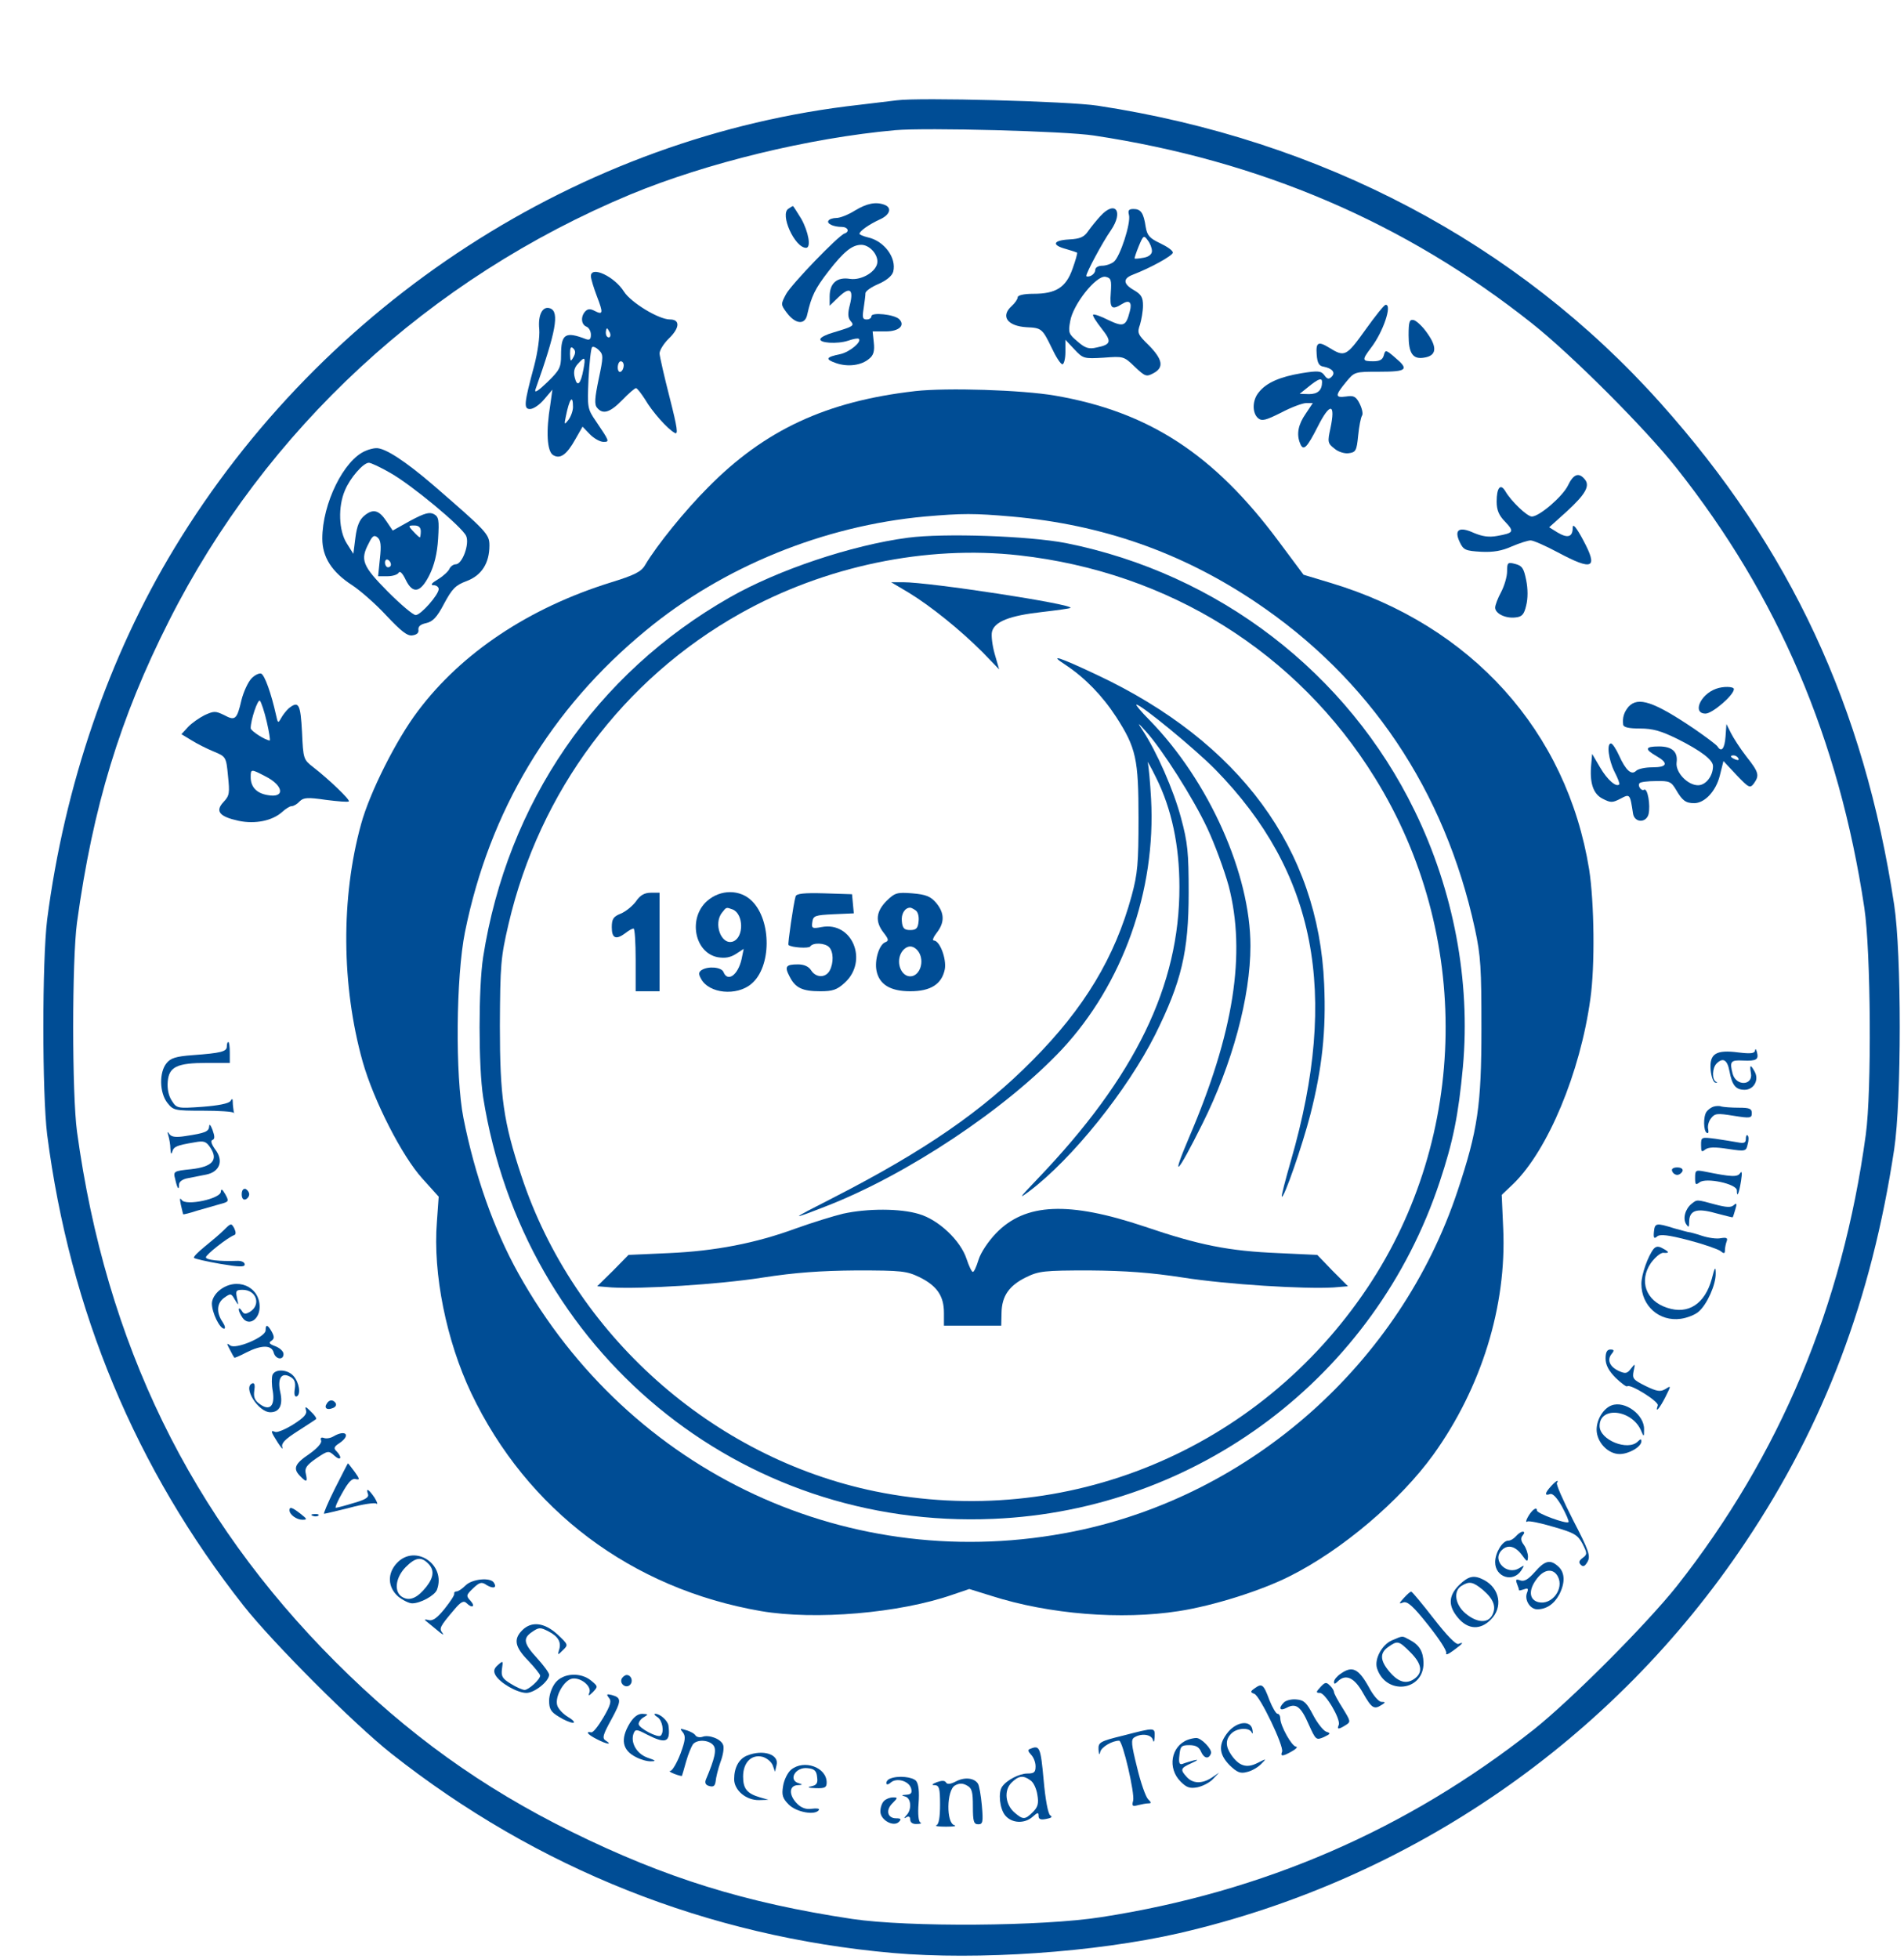 <?xml version="1.0" standalone="no"?>
<!DOCTYPE svg PUBLIC "-//W3C//DTD SVG 20010904//EN" "http://www.w3.org/TR/2001/REC-SVG-20010904/DTD/svg10.dtd">
<svg version="1.0" xmlns="http://www.w3.org/2000/svg"
    width="638pt" height="656pt" viewBox="0 0 638 656"
    preserveAspectRatio="xMidYMid meet">

    <g transform="translate(0,656) scale(0.1,-0.1)"
        fill="#004D95" stroke="none">
        <path
            d="M3005 6224 c-16 -2 -73 -9 -125 -15 -935 -104 -1796 -661 -2295
-1484 -221 -364 -369 -797 -427 -1245 -17 -139 -17 -581 0 -720 76 -590 297
-1120 659 -1579 98 -124 370 -396 494 -494 489 -386 1061 -613 1680 -668 287
-25 678 2 959 66 777 179 1456 647 1899 1310 264 394 422 813 498 1315 25 165
25 657 0 820 -101 665 -348 1194 -783 1680 -479 536 -1136 882 -1886 996 -98
15 -599 28 -673 18z m661 -118 c556 -84 1041 -291 1466 -628 132 -104 382
-354 486 -486 340 -429 544 -907 629 -1472 22 -145 25 -615 5 -760 -78 -574
-288 -1074 -633 -1512 -102 -128 -353 -380 -480 -481 -424 -335 -906 -544
-1449 -628 -196 -31 -647 -34 -835 -6 -358 54 -625 137 -940 292 -300 148
-548 326 -791 569 -486 486 -769 1067 -866 1776 -17 126 -17 574 0 700 53 387
144 686 308 1010 324 642 872 1148 1547 1429 254 105 598 189 887 215 104 9
569 -3 666 -18z" />
        <path
            d="M2865 5855 c-22 -14 -50 -25 -62 -25 -12 0 -24 -4 -27 -9 -7 -10 17
-21 45 -21 20 0 27 -16 9 -22 -21 -7 -178 -170 -196 -203 -18 -34 -18 -35 2
-62 30 -40 62 -42 69 -6 14 61 26 86 70 143 52 67 80 90 111 90 26 0 54 -29
54 -56 0 -32 -52 -64 -92 -58 -43 7 -68 -14 -68 -59 l0 -31 29 28 c38 37 52
28 39 -24 -8 -30 -7 -44 2 -55 14 -16 11 -18 -59 -39 -21 -6 -40 -15 -42 -21
-6 -14 57 -18 93 -6 17 6 33 9 36 6 10 -10 -31 -44 -62 -51 -49 -10 -52 -17
-15 -30 40 -14 86 -8 112 15 14 11 18 26 15 53 l-4 38 44 0 c44 0 66 20 45 41
-16 16 -93 24 -93 10 0 -6 -7 -11 -16 -11 -14 0 -15 7 -10 38 3 20 6 43 6 50
0 7 20 21 44 31 27 12 45 27 49 41 12 46 -30 103 -85 115 -16 4 -28 9 -28 12
0 9 33 32 68 48 34 15 42 39 16 49 -29 11 -59 5 -99 -19z" />
        <path
            d="M2642 5861 c-30 -18 21 -131 59 -131 18 0 8 54 -16 97 -14 23 -27 43
-28 43 -1 0 -8 -4 -15 -9z" />
        <path
            d="M3687 5836 c-12 -13 -30 -35 -40 -49 -14 -21 -27 -27 -65 -29 -54 -3
-59 -19 -10 -32 18 -5 35 -11 37 -12 2 -2 -5 -26 -15 -54 -22 -63 -56 -84
-131 -84 -33 0 -53 -5 -53 -12 0 -6 -9 -19 -20 -29 -38 -34 -15 -67 50 -71 50
-2 53 -5 84 -69 14 -30 30 -55 36 -55 5 0 10 18 10 41 l0 41 30 -32 c29 -31
32 -32 98 -28 66 5 68 5 104 -30 35 -33 39 -35 63 -22 36 19 31 46 -15 93 -38
37 -40 42 -30 70 5 17 10 45 10 64 0 27 -6 37 -30 51 -37 21 -38 39 -4 52 60
23 134 64 134 74 0 7 -19 20 -42 31 -36 17 -44 26 -49 55 -7 47 -16 60 -41 60
-16 0 -19 -5 -15 -20 7 -27 -30 -141 -51 -157 -9 -7 -26 -13 -39 -13 -13 0
-23 -6 -23 -14 0 -8 -7 -16 -15 -20 -8 -3 -15 -3 -15 0 0 11 54 112 82 152 44
64 15 103 -35 48z m173 -117 c0 -10 -10 -19 -27 -22 -16 -3 -29 -4 -31 -3 -1
2 5 20 14 42 15 36 17 37 30 19 8 -10 14 -26 14 -36z m-138 -140 c-4 -52 3
-59 38 -37 24 15 34 6 26 -24 -13 -51 -21 -54 -72 -30 -25 13 -49 21 -51 18
-3 -3 10 -23 28 -46 35 -44 33 -54 -17 -64 -25 -6 -38 -2 -63 20 -30 25 -32
30 -25 68 9 56 87 154 118 149 19 -4 21 -10 18 -54z" />
        <path
            d="M1980 5635 c0 -8 9 -38 20 -67 22 -57 21 -64 -8 -49 -13 7 -22 7 -30
-1 -17 -17 -15 -45 3 -52 8 -3 15 -15 15 -27 0 -15 -4 -19 -16 -15 -70 27 -84
18 -84 -54 0 -41 -5 -50 -46 -90 -30 -29 -44 -38 -40 -25 69 194 81 260 50
272 -26 10 -42 -22 -37 -70 2 -24 -5 -76 -17 -122 -34 -126 -36 -145 -14 -145
11 0 32 14 47 32 l28 33 -7 -50 c-15 -90 -11 -156 9 -169 24 -15 46 1 75 53
l24 42 25 -26 c14 -14 34 -25 45 -25 21 0 21 1 -25 69 -29 42 -29 46 -25 142
3 55 8 102 12 106 3 4 14 -1 23 -10 15 -15 15 -22 -1 -97 -13 -63 -15 -85 -5
-96 19 -23 43 -16 84 26 21 22 42 40 46 40 4 0 17 -17 30 -37 25 -43 76 -100
100 -113 12 -7 9 16 -17 118 -18 70 -33 136 -34 148 0 11 14 33 30 49 38 36
40 65 5 65 -38 0 -131 57 -154 93 -32 51 -111 88 -111 52z m64 -190 c3 -8 1
-15 -4 -15 -6 0 -10 7 -10 15 0 8 2 15 4 15 2 0 6 -7 10 -15z m-123 -82 c-9
-16 -10 -14 -11 12 0 21 3 26 11 18 8 -8 8 -16 0 -30z m34 -40 c-9 -50 -21
-61 -29 -28 -5 19 -2 33 10 46 24 27 27 24 19 -18z m135 13 c0 -8 -4 -18 -10
-21 -5 -3 -10 3 -10 14 0 12 5 21 10 21 6 0 10 -6 10 -14z m-170 -139 c0 -13
-7 -32 -15 -43 -14 -18 -15 -17 -9 11 12 60 24 76 24 32z" />
        <path
            d="M4575 5455 c-64 -89 -69 -92 -122 -59 -36 22 -44 17 -41 -23 2 -29 8
-39 23 -41 30 -6 41 -20 27 -34 -9 -9 -15 -8 -24 5 -11 15 -21 16 -77 7 -72
-12 -118 -32 -143 -64 -22 -26 -23 -69 -2 -87 13 -10 25 -7 77 19 34 18 72 32
84 32 l22 0 -24 -36 c-25 -36 -31 -68 -19 -98 11 -29 23 -17 60 56 41 81 60
78 42 -7 -10 -45 -9 -50 13 -67 12 -11 34 -18 48 -16 24 3 27 8 32 59 3 31 9
61 13 67 4 6 0 24 -8 40 -12 24 -20 28 -45 24 -38 -5 -38 3 -1 48 29 35 29 35
112 35 93 0 101 7 52 48 -30 26 -32 26 -37 7 -4 -15 -14 -20 -36 -20 -37 0
-38 4 -7 45 41 53 72 146 49 144 -5 0 -35 -38 -68 -84z m-145 -174 c0 -28 -14
-41 -44 -41 l-31 1 30 24 c32 26 45 31 45 16z" />
        <path
            d="M4720 5437 c0 -60 14 -81 51 -75 42 6 46 33 13 80 -16 24 -38 44 -47
46 -14 3 -17 -5 -17 -51z" />
        <path
            d="M3066 5250 c-297 -34 -504 -130 -694 -323 -76 -76 -171 -193 -210
-259 -13 -23 -35 -34 -116 -59 -273 -85 -499 -235 -646 -431 -72 -95 -161
-272 -190 -378 -68 -246 -66 -541 5 -795 37 -131 132 -317 200 -392 l55 -61
-6 -84 c-14 -174 32 -399 115 -574 187 -392 537 -655 971 -730 182 -31 464 -7
642 55 l56 19 74 -23 c194 -62 436 -81 628 -51 116 18 275 68 372 117 174 87
369 252 481 407 161 224 246 498 234 758 l-5 112 40 38 c115 113 223 371 257
618 16 111 13 325 -4 434 -75 463 -394 817 -864 959 l-93 28 -85 114 c-216
290 -434 432 -748 486 -111 19 -362 27 -469 15z m324 -420 c304 -27 568 -120
815 -285 384 -257 636 -632 737 -1095 20 -92 22 -133 22 -335 0 -257 -12 -340
-80 -544 -192 -577 -692 -1020 -1285 -1140 -747 -151 -1488 193 -1862 864 -82
147 -146 329 -184 520 -28 142 -25 474 5 623 82 406 287 748 607 1011 258 213
595 350 934 381 127 11 164 11 291 0z" />
        <path
            d="M3042 4759 c-189 -25 -436 -108 -597 -200 -448 -255 -745 -688 -826
-1204 -16 -103 -16 -367 0 -470 135 -851 859 -1449 1710 -1412 685 29 1279
478 1495 1128 45 135 63 224 78 386 26 287 -31 590 -162 858 -225 462 -658
794 -1168 896 -124 24 -409 34 -530 18z m373 -59 c501 -56 932 -325 1192 -745
325 -524 315 -1200 -25 -1708 -365 -545 -1010 -812 -1649 -682 -546 112 -1011
526 -1186 1057 -60 180 -72 265 -72 503 1 205 3 228 29 340 104 445 384 820
776 1040 283 159 624 230 935 195z" />
        <path
            d="M3045 4575 c74 -45 173 -125 247 -199 l56 -58 -15 52 c-8 28 -12 62
-9 74 8 34 59 54 166 66 52 6 95 12 97 14 12 12 -470 86 -561 86 l-40 0 59
-35z" />
        <path
            d="M3572 4332 c63 -42 121 -101 168 -173 67 -104 75 -141 75 -339 0
-152 -3 -186 -23 -260 -56 -206 -159 -377 -332 -551 -168 -170 -361 -303 -665
-459 -151 -77 -153 -79 -27 -30 271 105 603 326 790 525 204 219 316 532 299
840 -3 55 -8 109 -11 120 -4 11 9 -11 28 -50 52 -104 78 -227 78 -365 1 -330
-148 -637 -476 -979 -61 -64 -65 -69 -26 -40 143 108 327 337 421 524 88 177
112 278 112 475 0 135 -3 167 -26 252 -24 90 -81 221 -129 293 -18 27 -16 26
12 -5 55 -61 158 -223 205 -323 25 -53 57 -140 72 -194 59 -227 17 -493 -132
-841 -64 -150 -41 -127 44 44 100 200 161 425 161 596 0 241 -139 552 -338
756 -28 28 -48 52 -44 52 16 0 196 -148 264 -217 337 -344 416 -748 254 -1309
-19 -66 -33 -120 -31 -122 7 -7 69 171 96 276 39 153 53 280 46 436 -19 452
-283 811 -762 1036 -127 60 -165 72 -103 32z" />
        <path
            d="M2131 3541 c-11 -15 -34 -34 -51 -41 -25 -10 -30 -18 -30 -46 0 -37
14 -43 46 -19 10 8 22 15 27 15 4 0 7 -47 7 -105 l0 -105 40 0 40 0 0 165 0
165 -29 0 c-21 0 -36 -8 -50 -29z" />
        <path
            d="M2369 3542 c-64 -57 -42 -173 36 -188 25 -4 42 -1 61 11 l26 17 -7
-34 c-12 -54 -47 -79 -61 -43 -7 16 -51 20 -73 6 -10 -7 -11 -13 -2 -29 26
-50 120 -59 169 -17 67 56 68 211 2 277 -40 40 -106 40 -151 0z m86 -28 c37
-15 38 -93 2 -107 -40 -15 -68 60 -37 97 14 18 13 18 35 10z" />
        <path
            d="M2666 3558 c-7 -22 -27 -161 -24 -163 11 -9 68 -12 73 -5 9 14 49 12
63 -2 15 -15 16 -53 2 -79 -14 -25 -46 -24 -62 1 -8 13 -24 20 -44 20 -41 0
-46 -7 -28 -41 19 -38 43 -49 103 -49 41 0 56 5 81 28 81 73 26 207 -77 187
-32 -6 -34 -4 -31 17 3 21 9 23 71 26 l68 3 -3 32 -3 32 -93 3 c-69 2 -93 -1
-96 -10z" />
        <path
            d="M2970 3542 c-35 -36 -38 -69 -9 -106 17 -22 18 -27 5 -32 -20 -8 -36
-59 -29 -95 9 -46 46 -69 113 -69 69 0 106 24 116 74 6 35 -17 96 -37 96 -6 0
-1 12 10 26 27 35 26 66 -2 100 -19 22 -34 28 -80 32 -52 4 -58 2 -87 -26z
m98 -31 c8 -5 12 -21 10 -37 -2 -23 -8 -29 -28 -29 -20 0 -26 6 -28 29 -3 25
10 46 28 46 3 0 11 -4 18 -9z m14 -146 c15 -33 -3 -75 -32 -75 -29 0 -47 42
-32 75 7 15 20 25 32 25 12 0 25 -10 32 -25z" />
        <path
            d="M2825 2495 c-33 -8 -104 -30 -157 -49 -136 -50 -271 -76 -427 -83
l-135 -6 -52 -53 -53 -52 49 -4 c98 -6 359 10 505 33 110 17 194 23 315 24
153 0 168 -2 212 -23 58 -29 81 -63 81 -119 l0 -43 96 0 96 0 1 43 c1 56 25
91 82 119 43 21 60 23 212 23 121 -1 205 -7 315 -24 146 -23 407 -39 504 -33
l48 4 -52 52 -51 53 -130 6 c-166 7 -264 26 -449 89 -254 85 -399 79 -497 -22
-27 -28 -52 -66 -59 -89 -7 -23 -15 -41 -19 -41 -4 0 -13 19 -21 43 -20 62
-94 132 -160 151 -63 19 -172 19 -254 1z" />
        <path
            d="M1225 5050 c-73 -30 -145 -177 -145 -294 0 -62 32 -112 100 -156 26
-17 78 -62 114 -101 50 -53 71 -70 88 -67 15 2 22 9 20 19 -1 11 7 18 26 22
22 5 36 19 60 65 27 50 38 62 76 76 50 19 76 60 76 119 0 38 -9 47 -188 202
-93 80 -163 126 -192 124 -8 0 -24 -4 -35 -9z m83 -74 c71 -40 240 -180 254
-211 12 -27 -13 -95 -35 -95 -8 0 -17 -7 -21 -15 -3 -8 -20 -24 -38 -35 -22
-13 -27 -20 -15 -20 9 0 17 -6 17 -13 0 -19 -60 -87 -77 -87 -9 0 -51 36 -94
79 -85 86 -93 106 -63 162 12 25 18 28 29 19 11 -9 13 -27 8 -71 l-6 -59 31 0
c17 0 34 5 38 12 4 7 13 -2 23 -23 24 -50 50 -45 80 15 16 32 26 72 29 121 4
64 2 74 -14 83 -15 8 -32 3 -79 -22 l-59 -33 -21 31 c-25 38 -45 43 -74 19
-16 -13 -25 -34 -30 -73 l-7 -55 -22 35 c-27 42 -30 123 -6 178 17 41 61 92
80 92 7 0 39 -15 72 -34z m102 -196 c0 -11 -2 -20 -3 -20 -2 0 -12 9 -22 20
-18 19 -17 20 3 20 15 0 22 -6 22 -20z m-100 -111 c0 -5 -4 -9 -10 -9 -5 0
-10 7 -10 16 0 8 5 12 10 9 6 -3 10 -10 10 -16z" />
        <path
            d="M5254 4934 c-18 -37 -96 -104 -121 -104 -16 0 -70 52 -89 85 -16 27
-29 12 -29 -35 0 -29 8 -47 29 -68 31 -33 28 -37 -27 -47 -28 -5 -49 -2 -78
10 -50 23 -68 11 -47 -32 12 -25 19 -28 71 -31 41 -2 70 3 103 18 26 11 54 20
63 20 9 0 50 -18 91 -40 118 -63 136 -54 85 41 -23 43 -35 57 -35 42 0 -31
-16 -37 -50 -17 l-29 18 59 53 c63 58 79 86 60 108 -20 24 -38 17 -56 -21z" />
        <path
            d="M5050 4646 c0 -17 -9 -48 -20 -69 -11 -20 -20 -44 -20 -52 0 -20 35
-37 68 -33 22 2 29 10 36 40 6 23 6 56 0 85 -8 39 -13 48 -36 54 -26 7 -28 5
-28 -25z" />
        <path
            d="M842 4287 c-11 -12 -26 -44 -33 -72 -15 -65 -21 -70 -58 -50 -29 14
-34 14 -65 0 -18 -9 -44 -27 -56 -40 l-22 -24 33 -20 c19 -12 53 -29 75 -38
41 -17 42 -18 48 -82 6 -57 5 -66 -15 -87 -29 -31 -14 -49 50 -63 56 -12 114
0 147 30 11 10 25 19 31 19 7 0 19 7 27 16 13 13 27 14 88 5 40 -5 74 -8 77
-5 5 5 -68 75 -120 115 -32 25 -33 27 -37 117 -5 94 -11 106 -44 80 -8 -7 -20
-22 -26 -33 -10 -18 -11 -18 -17 10 -16 72 -38 134 -50 139 -7 2 -22 -5 -33
-17z m52 -145 c8 -34 12 -62 10 -62 -14 0 -64 32 -64 41 0 28 24 99 31 92 4
-4 15 -36 23 -71z m-5 -182 c62 -31 67 -74 8 -63 -37 6 -57 27 -57 60 0 28 1
28 49 3z" />
        <path d="M5750 4253 c-53 -19 -80 -83 -35 -83 23 0 95 62 95 82 0 9 -36 10
-60 1z" />
        <path
            d="M5457 4193 c-15 -18 -21 -36 -18 -60 1 -9 19 -13 56 -13 44 0 71 -8
128 -36 77 -39 117 -69 117 -90 0 -33 -24 -64 -50 -64 -35 0 -76 43 -72 76 5
36 -15 54 -59 54 -47 0 -49 -9 -9 -32 42 -24 37 -38 -13 -38 -24 0 -48 -5 -55
-12 -15 -15 -34 1 -57 52 -10 22 -22 40 -27 40 -15 0 -8 -55 12 -95 11 -21 18
-40 16 -42 -10 -11 -40 15 -64 56 l-27 46 -3 -34 c-6 -62 6 -100 38 -116 27
-14 33 -14 60 0 32 17 32 16 42 -50 5 -31 44 -32 52 -2 7 30 -3 89 -15 82 -9
-6 -23 14 -15 22 3 4 28 7 55 7 45 1 51 -2 67 -29 21 -36 32 -45 61 -45 35 0
73 40 86 93 l12 48 44 -47 c41 -43 45 -45 58 -28 19 27 17 37 -25 90 -21 27
-44 63 -52 79 l-15 30 -3 -42 c-3 -41 -14 -54 -27 -33 -4 6 -39 32 -78 59
-135 91 -188 109 -220 74z m368 -173 c3 -6 -1 -7 -9 -4 -18 7 -21 14 -7 14 6
0 13 -4 16 -10z" />
        <path
            d="M760 3055 c0 -17 -19 -22 -115 -29 -55 -4 -74 -10 -87 -27 -25 -30
-24 -99 3 -133 20 -25 24 -26 119 -26 54 0 100 -3 103 -7 2 -5 2 -2 0 5 -1 8
-3 21 -3 30 0 13 -2 14 -8 4 -6 -8 -41 -15 -94 -19 -84 -6 -86 -5 -102 20 -11
16 -16 40 -14 64 4 50 31 63 131 63 l77 0 0 35 c0 19 -2 35 -5 35 -3 0 -5 -7
-5 -15z" />
        <path
            d="M5881 3042 c-1 -10 -14 -12 -55 -7 -76 10 -98 -4 -94 -57 2 -24 9
-43 16 -44 7 -1 8 0 2 3 -14 7 -13 46 2 61 21 21 36 13 43 -25 9 -48 21 -63
51 -63 30 0 49 32 34 60 -14 26 -18 25 -13 -4 8 -42 -49 -45 -61 -3 -11 42 -7
47 34 45 46 -2 54 3 47 29 -3 10 -5 12 -6 5z" />
        <path
            d="M5740 2853 c-8 -3 -18 -11 -22 -17 -11 -16 -10 -64 1 -70 5 -4 7 2 5
11 -3 10 1 27 9 37 13 17 20 18 76 9 56 -9 61 -8 61 9 0 15 -8 18 -44 18 -24
0 -50 2 -58 4 -7 3 -20 2 -28 -1z" />
        <path
            d="M701 2788 c-1 -18 -13 -23 -80 -33 -31 -5 -46 -3 -53 6 -7 11 -8 9
-4 -4 3 -10 7 -31 7 -45 1 -16 3 -20 6 -10 5 18 15 22 75 32 32 6 39 3 53 -18
27 -41 7 -64 -65 -72 -58 -6 -60 -7 -53 -33 7 -32 13 -40 13 -18 0 9 12 18 30
21 17 3 44 9 61 12 45 9 59 46 31 83 -14 19 -17 31 -10 33 8 3 8 12 0 34 -6
16 -11 21 -11 12z" />
        <path
            d="M5850 2746 c0 -14 -6 -16 -27 -12 -16 3 -49 8 -75 12 -47 6 -48 6
-48 -21 0 -23 2 -25 14 -15 11 8 31 9 76 2 59 -9 61 -8 66 15 4 13 4 27 0 30
-3 4 -6 -2 -6 -11z" />
        <path
            d="M5603 2638 c2 -7 10 -13 17 -13 7 0 15 6 18 13 2 7 -5 12 -18 12 -13
0 -20 -5 -17 -12z" />
        <path
            d="M5680 2615 c0 -23 2 -25 15 -15 21 17 125 -5 125 -27 0 -27 7 -11 14
32 4 26 3 35 -3 26 -9 -14 -29 -13 -118 5 -31 6 -33 5 -33 -21z" />
        <path
            d="M740 2569 c0 -24 -118 -49 -131 -28 -7 9 -7 4 -3 -16 4 -16 7 -31 8
-32 1 -1 22 4 46 12 25 7 59 17 77 22 30 8 31 9 18 33 -10 17 -14 20 -15 9z" />
        <path
            d="M810 2560 c0 -13 5 -20 13 -17 6 2 12 10 12 17 0 7 -6 15 -12 18 -8
2 -13 -5 -13 -18z" />
        <path
            d="M5668 2528 c-21 -17 -30 -49 -18 -68 8 -12 10 -11 10 6 0 40 24 49
88 31 31 -8 57 -15 58 -14 1 1 5 13 9 27 6 19 4 22 -5 14 -9 -9 -25 -8 -63 2
-63 17 -60 17 -79 2z" />
        <path
            d="M750 2440 c-14 -14 -44 -39 -65 -56 -22 -18 -38 -34 -35 -37 3 -3 42
-12 88 -20 65 -11 82 -11 82 -2 0 8 -12 13 -27 12 -58 -2 -103 3 -103 12 0 9
74 67 94 74 7 2 7 10 1 23 -10 18 -11 18 -35 -6z" />
        <path
            d="M5542 2434 c-2 -21 1 -24 11 -15 10 8 37 5 106 -13 50 -13 98 -30
106 -36 12 -10 15 -9 15 3 0 8 3 22 6 30 4 11 -1 13 -20 10 -13 -3 -42 1 -63
8 -21 7 -40 12 -43 12 -3 0 -25 6 -50 13 -61 19 -65 18 -68 -12z" />
        <path
            d="M5541 2377 c-19 -24 -41 -86 -41 -117 0 -74 60 -127 132 -117 22 3
49 14 60 24 28 24 58 91 57 128 0 25 -3 22 -13 -18 -23 -84 -79 -121 -150 -97
-71 23 -95 90 -54 150 14 19 32 34 41 34 22 -2 21 3 -2 15 -14 8 -22 7 -30 -2z" />
        <path
            d="M736 2239 c-15 -12 -26 -30 -26 -45 0 -30 26 -84 41 -84 5 0 3 10 -5
22 -22 32 -20 64 6 82 21 15 23 14 35 -7 13 -21 13 -21 7 6 -5 24 -3 27 19 27
46 0 63 -50 24 -74 -14 -8 -20 -8 -27 4 -5 8 -10 10 -10 4 0 -5 6 -18 13 -28
21 -29 57 -5 57 37 0 69 -77 101 -134 56z" />
        <path
            d="M890 2104 c0 -22 -101 -65 -119 -50 -12 9 -12 7 -1 -14 7 -14 14 -26
15 -27 1 -2 19 6 40 17 51 26 85 26 92 0 6 -23 33 -27 33 -5 0 9 -12 20 -27
26 -20 7 -24 12 -14 18 10 7 11 13 2 30 -14 25 -21 27 -21 5z" />
        <path
            d="M5380 2010 c0 -21 10 -41 34 -65 19 -18 36 -31 39 -28 10 9 107 -52
102 -64 -10 -29 6 -10 25 27 20 40 20 40 1 28 -17 -10 -28 -9 -67 10 -42 21
-45 25 -40 50 6 26 5 26 -9 8 -12 -16 -18 -18 -40 -8 -31 14 -41 37 -25 57 10
12 9 15 -4 15 -11 0 -16 -9 -16 -30z" />
        <path
            d="M913 1955 c-3 -9 -3 -33 1 -54 8 -50 -10 -68 -43 -44 -17 12 -22 23
-19 45 3 18 1 27 -6 25 -34 -12 19 -97 60 -97 31 0 43 25 33 68 -10 45 4 67
33 51 15 -8 19 -18 16 -40 -3 -18 -1 -28 6 -26 15 6 9 47 -11 69 -20 22 -61
24 -70 3z" />
        <path d="M1095 1859 c-10 -15 1 -23 20 -15 9 3 13 10 10 16 -8 13 -22 13 -30
-1z" />
        <path
            d="M5400 1853 c-27 -10 -50 -47 -50 -81 0 -42 38 -82 77 -82 31 0 73 24
73 43 0 8 -3 8 -12 -1 -33 -33 -128 5 -128 52 0 68 111 55 140 -18 8 -19 9
-19 9 6 2 49 -64 98 -109 81z" />
        <path
            d="M1025 1838 c5 -13 -5 -25 -41 -48 -27 -17 -54 -28 -61 -26 -18 7 -16
2 8 -36 12 -18 18 -25 15 -15 -4 13 8 26 52 54 31 20 59 38 61 40 3 2 -5 14
-18 26 -16 16 -20 18 -16 5z" />
        <path
            d="M1117 1749 c-10 -6 -24 -8 -32 -5 -9 3 -12 0 -9 -9 3 -8 -13 -26 -40
-45 -49 -33 -55 -49 -30 -74 21 -22 25 -20 19 7 -5 19 1 29 34 52 40 27 42 27
61 10 22 -20 28 -7 8 14 -11 10 -9 16 10 28 39 27 20 46 -21 22z" />
        <path
            d="M1122 1574 c-23 -46 -39 -84 -36 -84 3 0 41 9 85 20 44 12 85 18 90
14 6 -4 3 5 -6 20 -19 28 -30 35 -22 12 4 -11 -9 -19 -48 -30 -29 -9 -56 -16
-60 -16 -3 0 6 23 22 50 20 36 33 50 45 46 14 -3 14 0 -4 25 -12 16 -22 29
-22 28 -1 0 -20 -38 -44 -85z" />
        <path
            d="M5197 1582 c-21 -23 -22 -33 -3 -26 9 3 23 -12 40 -42 14 -26 24 -49
22 -52 -8 -7 -106 29 -106 39 0 15 -18 1 -31 -23 -6 -11 -7 -18 -1 -14 5 3 45
-5 88 -18 70 -20 81 -27 97 -57 16 -32 16 -35 0 -47 -12 -9 -14 -15 -6 -23 8
-8 14 -5 23 11 10 19 4 37 -49 139 -33 65 -58 121 -54 125 3 3 4 6 1 6 -3 0
-12 -8 -21 -18z" />
        <path d="M970 1502 c0 -15 24 -32 43 -32 17 0 17 2 -6 20 -27 21 -37 25 -37
12z" />
        <path d="M1048 1483 c7 -3 16 -2 19 1 4 3 -2 6 -13 5 -11 0 -14 -3 -6 -6z" />
        <path
            d="M5080 1415 c-7 -8 -18 -15 -26 -15 -19 0 -44 -40 -44 -72 0 -51 61
-70 88 -27 11 18 11 18 -7 7 -42 -26 -93 26 -59 60 20 20 45 14 67 -15 18 -25
20 -26 21 -7 0 11 -6 29 -14 40 -10 13 -11 23 -4 31 7 9 7 13 0 13 -5 0 -15
-7 -22 -15z" />
        <path
            d="M1330 1325 c-33 -35 -31 -81 4 -112 15 -12 36 -23 47 -23 28 0 75 26
83 45 32 85 -73 155 -134 90z m104 -1 c22 -21 20 -46 -5 -78 -29 -37 -55 -49
-79 -36 -31 16 -26 65 9 101 33 33 52 36 75 13z" />
        <path
            d="M5143 1295 c-22 -25 -36 -33 -49 -28 -14 5 -16 3 -11 -11 4 -10 7
-19 7 -22 0 -2 8 0 17 3 13 5 15 2 10 -11 -10 -24 10 -56 34 -56 31 0 57 18
74 50 20 39 19 73 -3 93 -27 25 -45 21 -79 -18z m77 -15 c22 -41 -20 -97 -65
-86 -32 8 -34 42 -4 80 24 31 54 34 69 6z" />
        <path
            d="M4889 1251 c-36 -36 -37 -70 -3 -110 33 -39 74 -41 109 -6 42 41 31
105 -22 133 -34 18 -52 14 -84 -17z m80 -16 c36 -31 46 -57 31 -85 -15 -28
-52 -25 -89 6 -36 30 -42 76 -13 93 26 16 38 13 71 -14z" />
        <path
            d="M1560 1250 c-11 -11 -24 -20 -30 -20 -5 0 -9 -3 -8 -7 2 -5 -13 -27
-32 -51 -25 -31 -40 -42 -54 -38 -10 3 -15 2 -10 -2 5 -4 22 -18 39 -32 16
-14 24 -18 18 -10 -12 16 -11 20 40 80 21 25 31 30 40 21 19 -19 31 -12 14 7
-16 17 -15 20 8 42 22 21 29 23 46 11 22 -13 35 -9 24 8 -11 19 -73 13 -95 -9z" />
        <path
            d="M4704 1208 c-17 -19 -17 -21 -2 -15 14 5 34 -13 83 -75 36 -45 64
-87 61 -95 -3 -7 7 -4 24 9 33 24 37 30 17 22 -9 -3 -40 30 -83 85 -38 49 -72
90 -75 90 -3 1 -14 -9 -25 -21z" />
        <path
            d="M1750 1100 c-30 -30 -25 -56 20 -102 22 -23 40 -46 40 -50 0 -13 -39
-48 -52 -48 -7 0 -28 9 -47 21 -28 17 -32 25 -29 49 4 28 4 29 -13 14 -14 -12
-16 -21 -9 -34 14 -26 73 -60 104 -60 27 0 76 39 76 61 0 6 -18 31 -40 55 -46
50 -49 67 -16 89 22 15 27 15 54 1 33 -17 44 -37 35 -63 -5 -17 -4 -17 13 0
19 18 18 19 -18 53 -44 40 -87 45 -118 14z" />
        <path
            d="M4664 1066 c-34 -15 -59 -63 -50 -93 29 -92 157 -78 156 18 -1 38
-14 60 -47 77 -26 14 -21 14 -59 -2z m62 -40 c39 -39 43 -68 13 -89 -27 -19
-54 -11 -84 25 -31 37 -32 62 -3 82 31 22 35 21 74 -18z" />
        <path
            d="M4492 954 c-12 -8 -22 -20 -22 -27 0 -8 3 -8 12 1 27 27 56 14 85
-38 29 -51 37 -57 63 -40 13 8 13 10 -1 10 -9 0 -28 22 -42 49 -35 63 -56 73
-95 45z" />
        <path
            d="M1861 924 c-12 -15 -21 -41 -21 -60 0 -28 6 -38 33 -54 17 -11 39
-20 47 -20 8 0 1 9 -16 19 -17 10 -34 28 -37 40 -8 30 24 85 51 89 29 4 65
-26 57 -47 -5 -12 -2 -12 12 2 17 18 17 19 -6 38 -35 29 -94 26 -120 -7z" />
        <path d="M2084 939 c-10 -17 13 -36 27 -22 12 12 4 33 -11 33 -5 0 -12 -5 -16
-11z" />
        <path
            d="M4425 910 c-16 -17 -16 -20 -2 -20 18 0 70 -88 63 -107 -7 -16 -1
-16 23 -1 18 11 17 13 -10 57 -16 25 -29 49 -29 54 0 4 -6 15 -14 22 -12 12
-16 11 -31 -5z" />
        <path
            d="M4205 906 c-16 -11 -16 -14 -2 -19 19 -7 100 -176 93 -194 -7 -17 3
-16 34 2 14 8 19 14 13 15 -14 0 -53 70 -53 95 0 8 -4 15 -9 15 -5 0 -17 20
-27 45 -20 54 -25 58 -49 41z" />
        <path
            d="M2040 874 c10 -11 6 -25 -18 -66 -17 -29 -35 -52 -41 -50 -21 4 -11
-8 19 -23 32 -17 54 -20 30 -5 -13 8 -10 19 18 70 35 64 35 74 2 83 -17 4 -19
3 -10 -9z" />
        <path
            d="M4302 858 c-19 -19 -14 -30 9 -18 31 17 48 5 74 -55 24 -53 25 -54
51 -43 23 11 24 13 8 18 -10 4 -30 29 -44 56 -21 40 -30 50 -55 52 -17 2 -36
-3 -43 -10z" />
        <path
            d="M2110 788 c-32 -53 -25 -90 21 -113 15 -8 38 -15 51 -14 18 0 15 3
-12 12 -37 13 -58 51 -47 81 6 15 10 15 46 -4 63 -32 78 -25 71 30 -2 17 -28
40 -44 40 -6 0 -3 -5 7 -11 16 -10 24 -49 11 -62 -9 -9 -74 25 -74 39 0 7 8
18 18 23 15 9 15 10 -6 11 -15 0 -29 -11 -42 -32z" />
        <path
            d="M4116 760 c-34 -41 -33 -74 4 -112 25 -24 36 -29 58 -23 15 3 36 15
47 26 20 20 20 20 -12 4 -36 -18 -61 -10 -87 27 -20 29 -20 52 0 72 19 19 60
21 68 4 3 -7 5 -4 3 7 -4 34 -50 31 -81 -5z" />
        <path
            d="M2288 758 c10 -13 9 -26 -8 -72 -12 -31 -27 -56 -33 -57 -7 0 -1 -5
12 -10 13 -5 25 -8 26 -7 1 2 7 23 14 48 7 25 18 51 23 58 14 17 53 15 68 -3
12 -14 6 -43 -25 -116 -4 -11 0 -18 12 -21 14 -4 19 1 21 16 1 12 8 41 16 64
9 23 13 49 9 58 -7 20 -48 35 -69 27 -9 -3 -19 -1 -23 4 -3 6 -17 14 -31 18
-22 7 -23 6 -12 -7z" />
        <path
            d="M3763 747 c-78 -19 -83 -23 -82 -46 1 -18 3 -21 6 -8 4 16 40 37 63
37 12 0 53 -177 47 -201 -5 -18 -2 -20 16 -15 12 3 28 6 35 6 11 0 10 3 -1 14
-8 8 -25 56 -37 107 -19 76 -21 93 -9 100 24 15 57 10 62 -8 3 -11 5 -7 6 10
1 32 3 32 -106 4z" />
        <path
            d="M3980 733 c-56 -21 -69 -95 -24 -140 20 -20 31 -24 57 -19 18 4 41
16 52 28 l20 21 -25 -17 c-32 -21 -63 -20 -83 2 -23 25 -22 30 16 47 22 10 24
13 7 9 -14 -4 -31 -9 -38 -12 -10 -3 -13 4 -10 29 3 30 6 34 33 34 22 0 33 -6
40 -23 10 -22 26 -25 33 -4 4 13 -33 52 -50 51 -7 0 -20 -3 -28 -6z" />
        <path
            d="M3453 703 c-10 -3 -9 -8 2 -20 8 -8 15 -25 15 -39 0 -20 -5 -24 -28
-24 -26 0 -69 -22 -84 -44 -14 -20 -8 -74 10 -96 22 -27 65 -29 92 -5 17 15
20 16 20 3 0 -11 7 -14 26 -10 17 3 22 7 13 12 -7 5 -16 51 -22 119 -10 108
-13 117 -44 104z m0 -106 c10 -6 20 -28 23 -48 5 -29 2 -41 -15 -58 -26 -26
-33 -26 -60 -3 -32 26 -38 75 -12 101 24 24 40 26 64 8z" />
        <path
            d="M2503 680 c-27 -11 -43 -40 -43 -79 0 -37 40 -71 84 -70 l31 1 -28 8
c-44 13 -57 29 -57 70 0 47 28 75 65 66 14 -4 29 -16 34 -28 l8 -22 5 22 c10
36 -45 54 -99 32z" />
        <path
            d="M2651 633 c-12 -10 -24 -35 -27 -55 -5 -30 -2 -41 19 -62 26 -26 89
-37 101 -18 3 5 -8 6 -24 4 -19 -3 -35 3 -49 17 -28 28 -28 61 2 62 16 1 18 2
5 6 -39 10 -13 56 28 51 23 -2 30 -9 32 -30 3 -21 -2 -27 -20 -31 -15 -3 -10
-5 15 -6 31 -1 37 2 37 19 0 51 -76 78 -119 43z" />
        <path
            d="M2983 603 c-7 -2 -13 -9 -13 -15 0 -6 6 -6 15 2 20 17 61 5 68 -20 4
-15 0 -20 -16 -21 -17 -1 -18 -2 -4 -6 20 -5 23 -43 5 -62 -10 -11 -10 -13 0
-7 7 4 12 1 12 -8 0 -10 8 -16 23 -15 12 0 17 3 11 5 -6 3 -9 27 -6 64 3 39 0
65 -8 75 -12 14 -61 19 -87 8z" />
        <path
            d="M3204 594 c-19 -10 -30 -11 -34 -4 -4 7 -14 7 -31 1 -17 -7 -19 -10
-6 -10 14 -1 17 -11 17 -65 0 -42 -4 -66 -12 -69 -7 -3 7 -5 32 -5 25 0 37 2
28 5 -28 7 -26 118 2 133 14 8 26 8 40 0 17 -9 20 -21 20 -70 0 -51 3 -60 18
-60 15 0 17 7 12 63 -3 34 -9 67 -13 73 -12 19 -44 23 -73 8z" />
        <path
            d="M2962 528 c-7 -7 -12 -22 -12 -35 0 -29 44 -53 62 -35 9 9 7 12 -9
12 -29 0 -36 27 -13 50 19 19 19 20 2 20 -10 0 -23 -5 -30 -12z" />
    </g>
</svg>